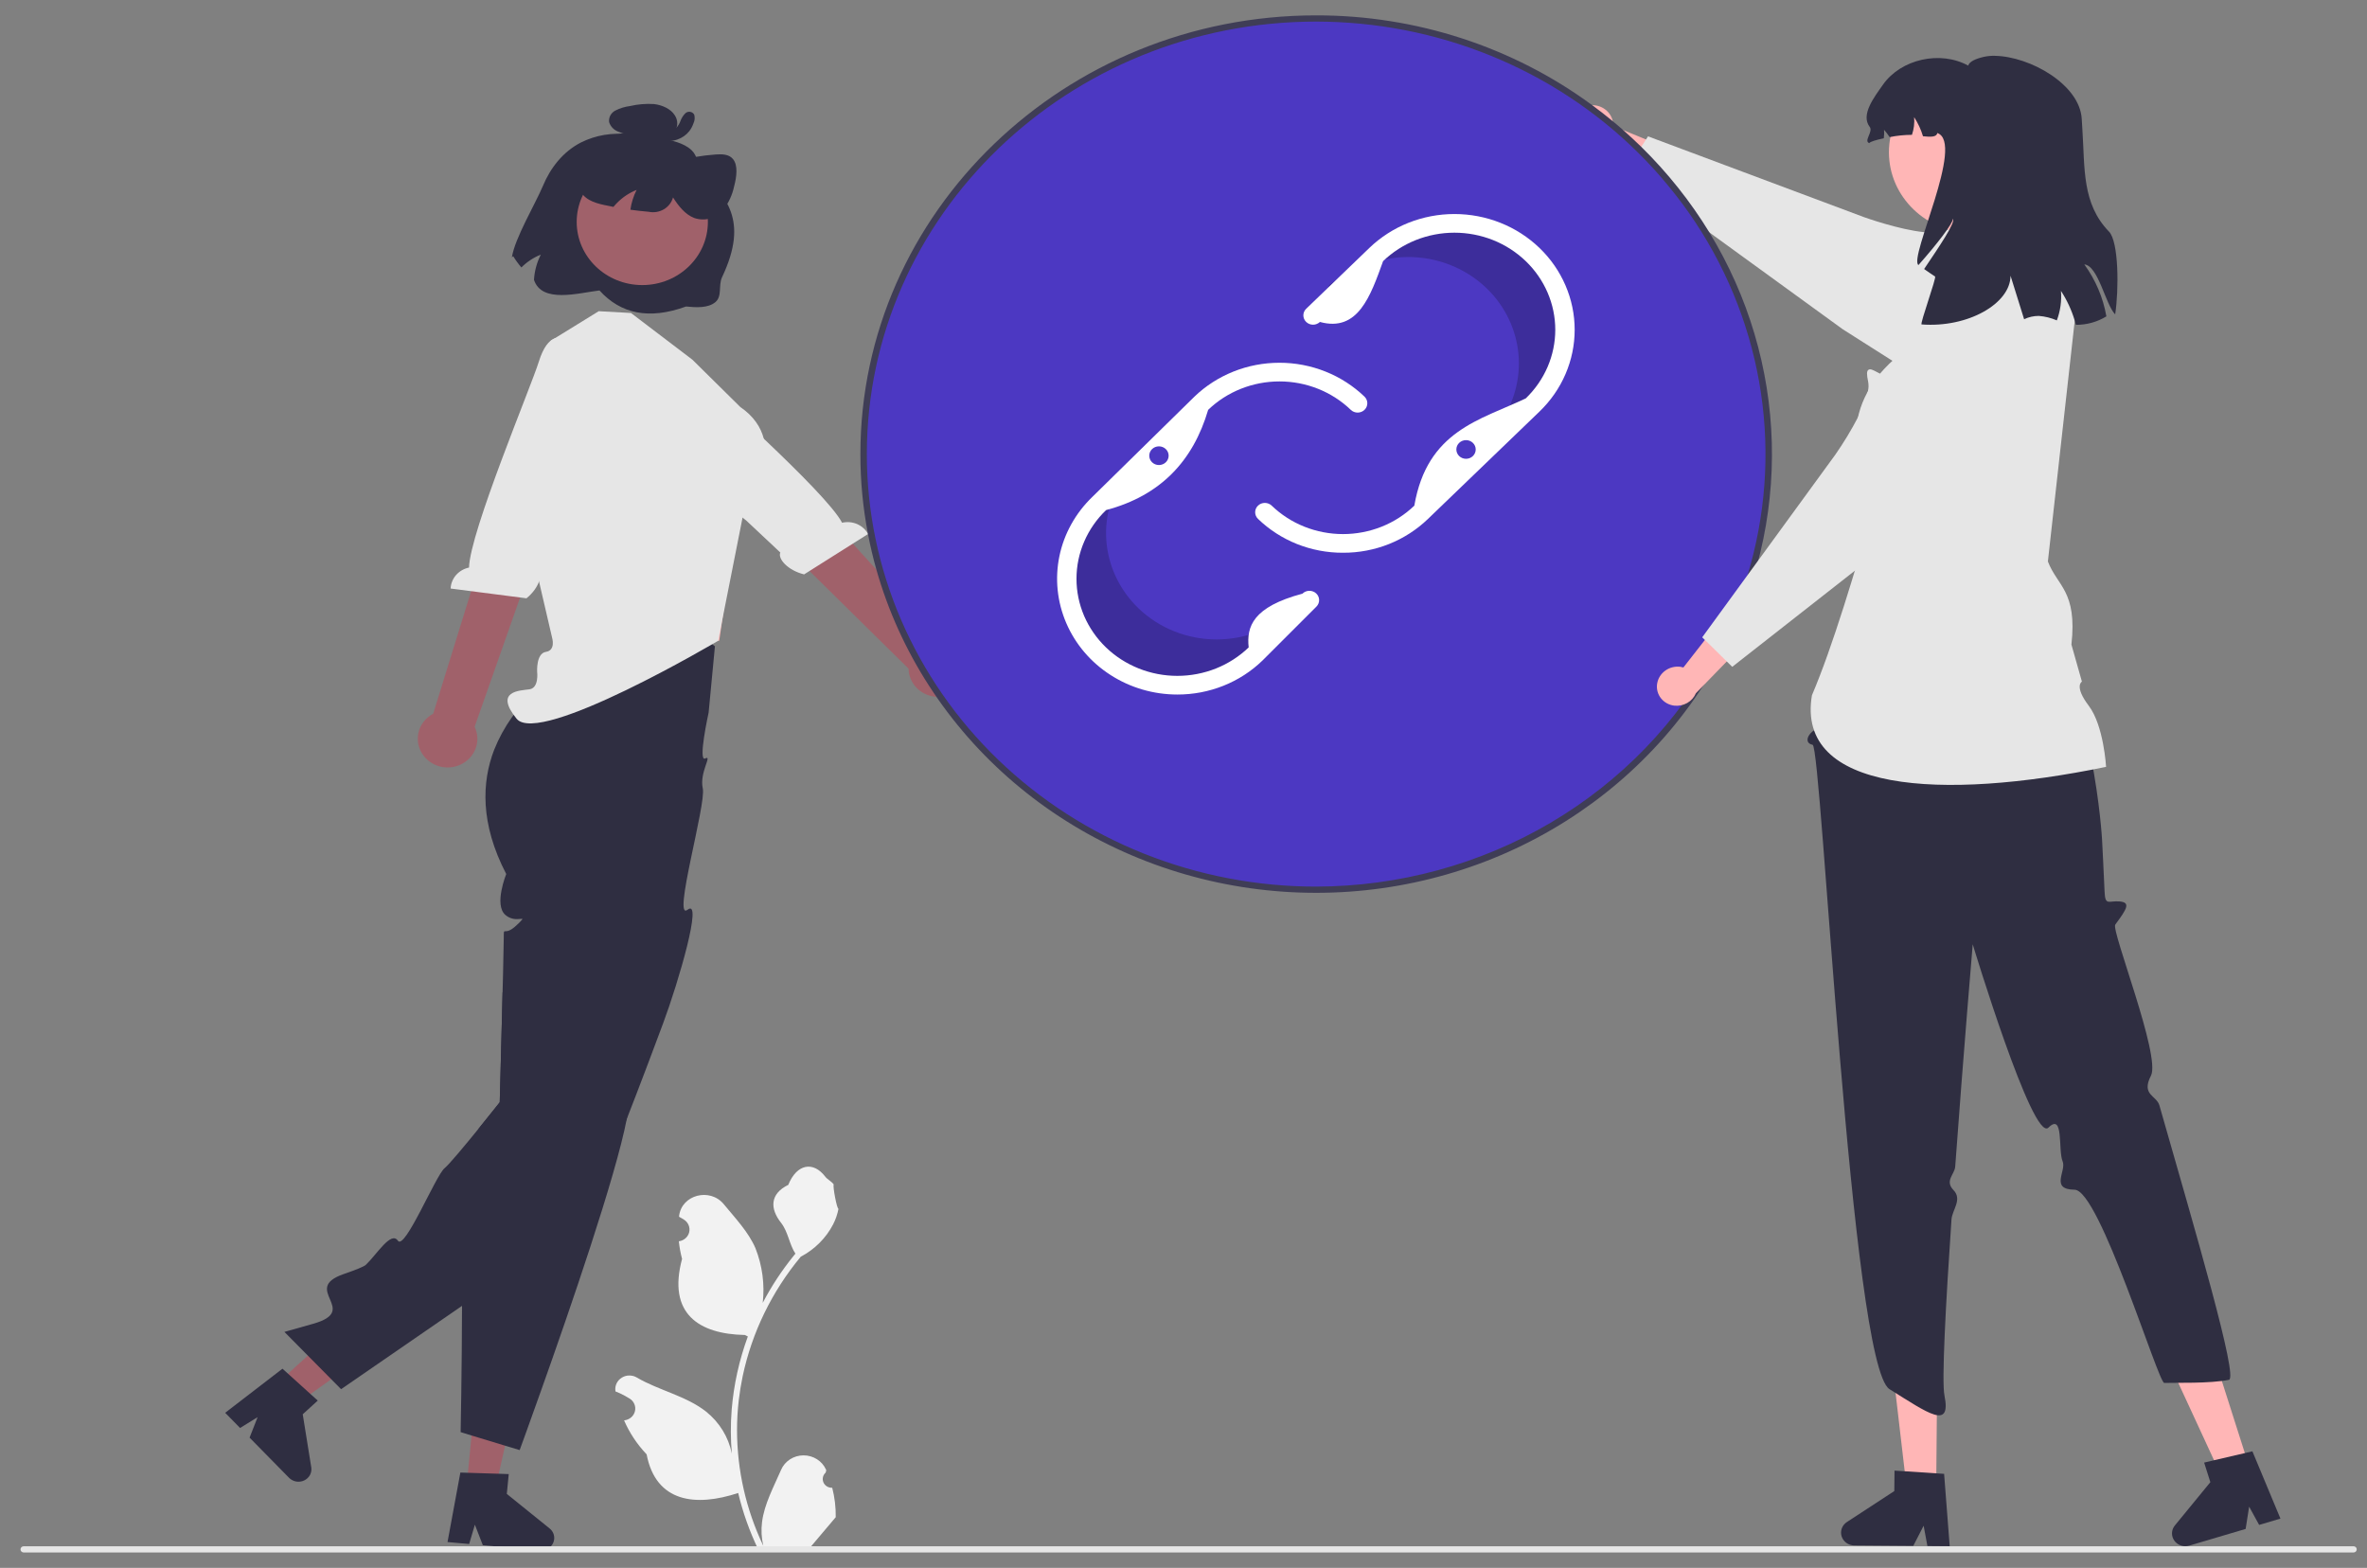 <svg width="77" height="51" viewBox="0 0 77 51" fill="none" xmlns="http://www.w3.org/2000/svg">
    <rect x="0" y="0" width="77" height="51" fill="#808080" stroke="none"/>
    <g clip-path="url(#clip0_42_160)">
    <path d="M27.073 48.395C27.012 48.397 26.952 48.382 26.901 48.351C26.85 48.32 26.81 48.274 26.787 48.221C26.764 48.167 26.758 48.107 26.771 48.05C26.784 47.993 26.814 47.942 26.859 47.902L26.879 47.825C26.876 47.819 26.874 47.812 26.871 47.806C26.81 47.668 26.708 47.55 26.578 47.467C26.447 47.384 26.294 47.34 26.138 47.341C25.982 47.341 25.829 47.386 25.699 47.47C25.57 47.554 25.468 47.673 25.409 47.812C25.169 48.366 24.865 48.921 24.79 49.508C24.757 49.767 24.771 50.029 24.831 50.284C24.269 49.105 23.978 47.822 23.976 46.525C23.976 46.199 23.994 45.874 24.032 45.55C24.063 45.285 24.106 45.022 24.161 44.76C24.462 43.342 25.109 42.012 26.048 40.88C26.502 40.641 26.869 40.275 27.101 39.829C27.184 39.668 27.243 39.497 27.276 39.321C27.225 39.327 27.083 38.576 27.122 38.53C27.05 38.425 26.922 38.374 26.844 38.272C26.456 37.766 25.922 37.854 25.643 38.542C25.047 38.832 25.041 39.312 25.407 39.774C25.639 40.068 25.671 40.465 25.875 40.78C25.855 40.806 25.833 40.831 25.812 40.857C25.428 41.332 25.093 41.842 24.812 42.38C24.881 41.777 24.799 41.168 24.575 40.601C24.347 40.073 23.921 39.628 23.546 39.172C23.095 38.623 22.17 38.863 22.091 39.558C22.09 39.565 22.089 39.571 22.089 39.578C22.144 39.608 22.199 39.64 22.252 39.674C22.319 39.718 22.371 39.779 22.401 39.851C22.431 39.923 22.438 40.002 22.421 40.078C22.403 40.154 22.363 40.223 22.304 40.276C22.245 40.329 22.171 40.364 22.091 40.376L22.083 40.377C22.103 40.57 22.138 40.762 22.188 40.95C21.706 42.743 22.746 43.396 24.23 43.425C24.263 43.441 24.295 43.458 24.328 43.473C24.046 44.242 23.869 45.043 23.802 45.855C23.764 46.335 23.766 46.817 23.808 47.296L23.806 47.279C23.698 46.746 23.403 46.265 22.97 45.918C22.327 45.409 21.418 45.222 20.724 44.813C20.65 44.767 20.564 44.743 20.476 44.743C20.389 44.742 20.303 44.766 20.229 44.812C20.155 44.857 20.096 44.922 20.059 44.998C20.022 45.074 20.008 45.16 20.02 45.243C20.02 45.249 20.021 45.255 20.022 45.261C20.126 45.301 20.227 45.348 20.324 45.401C20.38 45.431 20.434 45.463 20.488 45.497C20.555 45.54 20.607 45.602 20.637 45.674C20.667 45.746 20.674 45.825 20.656 45.901C20.639 45.977 20.598 46.046 20.539 46.099C20.48 46.152 20.406 46.187 20.326 46.199L20.318 46.2C20.312 46.201 20.307 46.202 20.301 46.202C20.478 46.609 20.726 46.983 21.035 47.308C21.336 48.873 22.629 49.021 24.013 48.565H24.014C24.165 49.2 24.385 49.818 24.67 50.409H27.014C27.022 50.384 27.03 50.358 27.038 50.333C26.82 50.346 26.603 50.334 26.389 50.296C26.563 50.091 26.737 49.884 26.911 49.678C26.915 49.674 26.918 49.67 26.922 49.666C27.01 49.561 27.099 49.457 27.187 49.352L27.187 49.351C27.192 49.029 27.153 48.708 27.073 48.395Z" fill="#F2F2F2"/>
    <path d="M9.041 44.982L9.688 45.64L12.692 43.498L11.737 42.527L9.041 44.982Z" fill="#A0616A"/>
    <path d="M10.101 45.346L9.369 44.684L9.189 44.522L7.325 45.956L7.81 46.45L8.381 46.097L8.119 46.764L9.404 48.072C9.466 48.134 9.547 48.176 9.635 48.192C9.723 48.207 9.814 48.195 9.895 48.157C9.976 48.119 10.041 48.057 10.083 47.981C10.124 47.904 10.139 47.817 10.126 47.732L9.848 46.004L10.337 45.559L10.101 45.346Z" fill="#2F2E41"/>
    <path d="M23.257 21.024L23.052 23.179C23.052 23.179 22.694 24.803 22.942 24.671C23.189 24.54 22.745 25.132 22.862 25.645C22.979 26.159 21.862 29.989 22.368 29.592C22.874 29.195 22.076 31.936 21.571 33.289C21.416 33.707 21.258 34.13 21.098 34.55C21.066 34.635 21.035 34.719 21.002 34.804C20.795 35.35 20.588 35.889 20.389 36.397C20.361 36.468 20.333 36.539 20.306 36.608C20.305 36.611 20.305 36.612 20.304 36.612C19.65 38.269 19.089 39.573 18.865 39.789C18.749 39.901 16.897 41.188 15.03 42.478C13.071 43.831 11.096 45.188 11.096 45.188L9.252 43.325C9.252 43.325 9.296 43.313 9.379 43.289C9.533 43.246 9.817 43.166 10.189 43.06C11.741 42.62 9.769 41.934 11.178 41.444C11.576 41.307 11.841 41.2 11.901 41.143C12.251 40.814 12.721 40.03 12.943 40.358C13.165 40.688 14.171 38.243 14.461 38.001C14.617 37.871 15.125 37.26 15.56 36.724C15.935 36.262 16.256 35.854 16.256 35.854C16.256 35.854 16.263 35.636 16.272 35.288C16.286 34.773 16.306 33.972 16.327 33.17C16.326 33.169 16.326 33.169 16.327 33.169C16.334 32.868 16.342 32.566 16.349 32.279C16.354 32.058 16.36 31.844 16.365 31.647C16.378 31.056 16.388 30.608 16.388 30.497C16.388 30.132 16.388 30.416 16.688 30.195C16.732 30.162 16.775 30.125 16.815 30.086C16.879 30.031 16.938 29.97 16.991 29.905C17.014 29.86 16.876 29.921 16.697 29.887C16.6 29.868 16.511 29.824 16.438 29.759C16.062 29.433 16.468 28.431 16.468 28.431C15.612 26.784 15.674 25.432 16.075 24.391C16.374 23.643 16.85 22.973 17.464 22.432C17.697 22.218 17.952 22.026 18.224 21.858L18.25 21.722L18.539 20.215C18.693 20.133 18.853 20.063 19.018 20.005C19.532 19.828 20.083 19.775 20.622 19.851C21.159 19.926 21.679 20.088 22.159 20.33C22.552 20.52 22.92 20.753 23.257 21.024Z" fill="#2F2E41"/>
    <path d="M15.18 48.34L16.117 48.423L16.907 44.907L15.524 44.783L15.18 48.34Z" fill="#A0616A"/>
    <path d="M17.879 49.718L16.487 48.595L16.55 47.95L16.226 47.939L15.223 47.908H15.222L14.976 47.9L14.558 50.161L15.262 50.224L15.448 49.596L15.707 50.264L16.08 50.298L17.57 50.431C17.582 50.432 17.596 50.433 17.609 50.433C17.668 50.433 17.727 50.421 17.781 50.398C17.835 50.375 17.883 50.34 17.922 50.298C17.983 50.233 18.02 50.152 18.028 50.065C18.034 50 18.024 49.934 17.998 49.874C17.972 49.813 17.931 49.76 17.879 49.718Z" fill="#2F2E41"/>
    <path d="M20.389 36.397C20.033 38.264 18.524 42.643 17.611 45.206C17.196 46.377 16.905 47.169 16.905 47.169L16.432 47.026H16.431L15.631 46.783L15.34 46.694H15.339L14.985 46.585C14.985 46.585 15.026 44.494 15.03 42.478C15.034 41.633 15.029 40.8 15.013 40.14C14.994 39.42 14.961 38.905 14.908 38.803C14.685 38.384 15.057 38.339 15.449 38.234C15.842 38.128 15.535 37.968 15.383 37.628C15.28 37.401 15.483 37.098 15.627 36.926C15.666 36.878 15.709 36.832 15.754 36.788C15.754 36.788 15.684 36.764 15.56 36.724C15.935 36.262 16.257 35.855 16.257 35.855C16.257 35.855 16.263 35.636 16.272 35.288C16.286 34.773 16.306 33.972 16.327 33.17C16.326 33.169 16.326 33.169 16.327 33.169C16.334 32.868 16.342 32.566 16.349 32.279C16.951 32.724 17.535 33.159 18.065 33.562C18.066 33.562 18.067 33.563 18.067 33.564C18.067 33.565 18.067 33.565 18.067 33.566C19.341 34.535 20.297 35.312 20.431 35.559C20.492 35.67 20.471 35.968 20.389 36.397Z" fill="#2F2E41"/>
    <path d="M51.739 3.424C51.915 3.409 52.089 3.459 52.226 3.566C52.364 3.672 52.452 3.826 52.473 3.994C52.477 4.028 52.478 4.063 52.476 4.097L54.644 4.988L54.561 6.207L51.728 4.677C51.58 4.657 51.444 4.591 51.34 4.488C51.235 4.386 51.169 4.254 51.151 4.111C51.142 4.03 51.149 3.948 51.173 3.87C51.197 3.792 51.236 3.719 51.289 3.655C51.342 3.591 51.407 3.538 51.482 3.499C51.556 3.46 51.637 3.435 51.722 3.426C51.727 3.425 51.733 3.425 51.739 3.424Z" fill="#FFB6B6"/>
    <path d="M66.493 10.944C66.44 10.708 66.34 10.484 66.2 10.284C66.161 10.226 66.118 10.172 66.073 10.12C65.902 9.924 65.743 9.745 65.596 9.585C65.507 9.485 65.419 9.392 65.338 9.306C64.861 8.803 64.549 8.537 64.406 8.514C64.336 8.503 64.268 8.495 64.202 8.487C63.862 8.446 63.616 8.417 63.609 8.072C63.608 8.022 63.611 7.973 63.619 7.924C63.632 7.842 63.651 7.761 63.675 7.681C63.689 7.636 63.7 7.59 63.708 7.544C63.718 7.484 63.714 7.439 63.68 7.412C63.638 7.379 63.568 7.384 63.435 7.434C63.414 7.442 63.39 7.451 63.365 7.463C63.356 7.466 63.348 7.47 63.339 7.474C63.322 7.481 63.303 7.489 63.284 7.498C63.125 7.571 62.88 7.58 62.6 7.553C61.775 7.472 60.658 7.071 60.644 7.066L53.611 4.435L53.546 4.537L53.392 4.777L53.338 4.86L53.277 4.956L53.011 5.368L52.877 5.577L55.148 7.226L55.395 7.405L55.607 7.56L59.944 10.709L61.561 11.736L61.922 11.965L63.459 12.94C63.68 13.081 63.928 13.177 64.189 13.224C64.449 13.271 64.717 13.267 64.975 13.213C65.234 13.158 65.479 13.055 65.695 12.908C65.912 12.761 66.096 12.574 66.236 12.357C66.509 11.936 66.601 11.43 66.493 10.944Z" fill="#E6E6E6"/>
    <path d="M76.561 50.5H0.772C0.744 50.5 0.717 50.489 0.697 50.47C0.678 50.451 0.667 50.426 0.667 50.399C0.667 50.372 0.678 50.346 0.697 50.327C0.717 50.308 0.744 50.298 0.772 50.298H76.561C76.589 50.298 76.616 50.308 76.636 50.327C76.655 50.346 76.666 50.372 76.666 50.399C76.666 50.426 76.655 50.451 76.636 50.47C76.616 50.489 76.589 50.5 76.561 50.5Z" fill="#E6E6E6"/>
    <path d="M18.008 17.382L18.205 19.141L18.09 21.448L23.398 20.841L23.897 17.382L23.262 17.388L18.008 17.382Z" fill="#FFB6B6"/>
    <path d="M22.524 11.7L20.526 10.181L19.477 10.123L17.921 11.082L17.54 12.953L16.639 15.06L17.961 20.747C17.961 20.747 18.085 21.155 17.76 21.204C17.435 21.253 17.474 21.855 17.474 21.855C17.474 21.855 17.54 22.376 17.225 22.422C16.909 22.468 16.068 22.468 16.804 23.378C17.54 24.289 23.362 20.844 23.362 20.844L24.208 16.573C24.208 16.573 25.848 14.453 24.082 13.239L22.524 11.7Z" fill="#E6E6E6"/>
    <path d="M13.802 24.61C13.714 24.505 13.651 24.381 13.618 24.25C13.584 24.118 13.582 23.981 13.609 23.848C13.637 23.715 13.694 23.59 13.778 23.481C13.861 23.372 13.969 23.282 14.092 23.217L16.606 15.099L18.177 15.86L15.44 23.641C15.54 23.848 15.557 24.083 15.488 24.302C15.419 24.52 15.27 24.707 15.068 24.826C14.866 24.946 14.626 24.99 14.392 24.95C14.159 24.91 13.949 24.789 13.802 24.61Z" fill="#A0616A"/>
    <path d="M18.282 11.007C18.282 11.007 17.833 10.777 17.526 11.771C17.28 12.568 15.284 17.309 15.258 18.462C15.094 18.495 14.946 18.581 14.837 18.704C14.729 18.828 14.666 18.982 14.659 19.144L17.127 19.462C17.558 19.112 17.672 18.639 17.505 18.499L18.041 17.09L20.276 12.608L18.61 11.167L18.282 11.007Z" fill="#E6E6E6"/>
    <path d="M31.469 21.942C31.501 21.81 31.502 21.673 31.473 21.54C31.444 21.408 31.385 21.283 31.3 21.175C31.216 21.066 31.107 20.977 30.983 20.914C30.859 20.85 30.721 20.813 30.581 20.806L24.816 14.469L23.593 15.873L29.556 21.75C29.56 21.978 29.65 22.197 29.81 22.366C29.97 22.534 30.188 22.64 30.424 22.664C30.66 22.687 30.896 22.627 31.089 22.494C31.282 22.361 31.417 22.164 31.469 21.942Z" fill="#A0616A"/>
    <path d="M21.317 11.541C21.317 11.541 21.619 11.147 22.343 11.915C22.923 12.531 26.853 15.976 27.394 17.004C27.557 16.966 27.729 16.981 27.882 17.047C28.035 17.114 28.161 17.227 28.24 17.37L26.158 18.684C25.611 18.548 25.297 18.168 25.384 17.972L24.268 16.925L20.239 13.815L21.094 11.822L21.317 11.541Z" fill="#E6E6E6"/>
    <path d="M42.816 28.941C50.947 28.941 57.538 22.597 57.538 14.771C57.538 6.945 50.947 0.601 42.816 0.601C34.685 0.601 28.094 6.945 28.094 14.771C28.094 22.597 34.685 28.941 42.816 28.941Z" fill="#4C38C2"/>
    <path opacity="0.2" d="M42.12 19.786C41.446 20.436 40.531 20.8 39.577 20.8C38.623 20.8 37.709 20.436 37.034 19.786C36.455 19.228 36.09 18.496 36.002 17.712C35.914 16.927 36.106 16.138 36.548 15.473L35.757 16.25C35.083 16.899 34.704 17.779 34.704 18.697C34.704 19.616 35.083 20.496 35.757 21.145C36.431 21.794 37.346 22.159 38.3 22.159C39.254 22.159 40.168 21.794 40.843 21.145L42.596 19.393L42.623 19.284L42.12 19.786Z" fill="black"/>
    <path opacity="0.2" d="M43.79 8.961C44.578 8.444 45.548 8.25 46.485 8.421C47.422 8.592 48.25 9.114 48.787 9.873C49.248 10.525 49.464 11.31 49.399 12.096C49.334 12.883 48.992 13.624 48.429 14.198L49.357 13.577C50.145 13.06 50.688 12.263 50.866 11.361C51.043 10.459 50.842 9.526 50.305 8.767C49.768 8.009 48.94 7.486 48.003 7.315C47.066 7.144 46.096 7.338 45.308 7.855L43.246 9.262L43.199 9.364L43.79 8.961Z" fill="black"/>
    <path d="M38.3 22.592C37.526 22.592 36.77 22.371 36.127 21.957C35.483 21.544 34.982 20.956 34.686 20.267C34.39 19.579 34.312 18.823 34.463 18.092C34.614 17.362 34.987 16.691 35.534 16.164L38.853 12.905C39.217 12.554 39.648 12.277 40.123 12.087C40.597 11.897 41.106 11.8 41.62 11.8C42.134 11.799 42.643 11.897 43.118 12.086C43.593 12.275 44.024 12.553 44.388 12.902C44.447 12.959 44.48 13.037 44.48 13.117C44.48 13.198 44.447 13.275 44.388 13.332C44.329 13.389 44.248 13.421 44.165 13.421C44.081 13.421 44.001 13.389 43.942 13.332C43.326 12.739 42.492 12.407 41.622 12.407C40.752 12.407 39.917 12.739 39.302 13.332C38.814 14.986 37.761 16.121 35.982 16.592C35.677 16.885 35.435 17.233 35.27 17.616C35.104 17.999 35.019 18.41 35.019 18.825C35.018 19.239 35.103 19.65 35.267 20.034C35.432 20.417 35.674 20.766 35.978 21.059C36.283 21.353 36.645 21.585 37.043 21.744C37.441 21.903 37.868 21.985 38.299 21.985C38.73 21.985 39.157 21.903 39.555 21.745C39.953 21.586 40.315 21.353 40.62 21.06C40.548 20.381 40.754 19.743 42.369 19.311C42.398 19.282 42.432 19.259 42.47 19.243C42.508 19.227 42.549 19.219 42.59 19.218C42.632 19.217 42.673 19.224 42.712 19.239C42.751 19.253 42.786 19.275 42.816 19.303C42.846 19.33 42.869 19.363 42.886 19.4C42.903 19.437 42.911 19.476 42.912 19.516C42.913 19.556 42.905 19.596 42.89 19.633C42.875 19.67 42.852 19.704 42.823 19.733L41.07 21.485C40.707 21.837 40.276 22.116 39.8 22.306C39.325 22.496 38.815 22.593 38.3 22.592Z" fill="white"/>
    <path d="M43.689 17.98C43.175 17.982 42.666 17.885 42.191 17.696C41.716 17.506 41.285 17.228 40.923 16.878C40.864 16.82 40.831 16.743 40.831 16.663C40.831 16.582 40.864 16.505 40.923 16.448C40.982 16.391 41.062 16.359 41.146 16.359C41.23 16.359 41.31 16.391 41.369 16.448C41.674 16.741 42.035 16.974 42.434 17.133C42.831 17.291 43.258 17.373 43.689 17.373C44.12 17.373 44.546 17.291 44.944 17.133C45.343 16.974 45.704 16.741 46.009 16.448C46.429 14.01 48.143 13.666 49.633 12.96C49.938 12.666 50.179 12.318 50.344 11.935C50.509 11.552 50.594 11.141 50.594 10.727C50.594 10.312 50.509 9.901 50.344 9.518C50.179 9.135 49.938 8.787 49.633 8.494C49.328 8.201 48.967 7.968 48.569 7.809C48.171 7.651 47.744 7.569 47.313 7.569C46.883 7.569 46.456 7.651 46.058 7.809C45.66 7.968 45.298 8.201 44.993 8.494C44.579 9.645 44.172 10.809 42.938 10.473C42.908 10.501 42.874 10.523 42.835 10.538C42.797 10.554 42.756 10.562 42.715 10.562C42.631 10.562 42.551 10.53 42.492 10.473C42.432 10.416 42.399 10.338 42.399 10.258C42.399 10.177 42.432 10.1 42.492 10.043L44.547 8.064C44.91 7.715 45.342 7.437 45.816 7.248C46.291 7.059 46.8 6.962 47.313 6.962C47.827 6.962 48.336 7.059 48.81 7.248C49.285 7.437 49.716 7.715 50.079 8.064C50.443 8.414 50.731 8.829 50.927 9.286C51.124 9.743 51.225 10.232 51.225 10.727C51.225 11.221 51.124 11.711 50.927 12.168C50.731 12.624 50.443 13.039 50.079 13.389L46.455 16.878C46.093 17.228 45.661 17.506 45.187 17.696C44.712 17.885 44.203 17.982 43.689 17.98Z" fill="white"/>
    <path d="M55.607 7.56C54.989 6.549 54.245 5.615 53.392 4.777C53.201 4.591 53.005 4.409 52.804 4.232C52.692 4.134 52.58 4.037 52.465 3.943C52.247 3.763 52.023 3.589 51.795 3.421C49.217 1.523 46.061 0.496 42.816 0.5C34.641 0.5 27.989 6.902 27.989 14.771C27.988 15.639 28.07 16.505 28.234 17.358C28.234 17.363 28.235 17.368 28.236 17.372C28.311 17.764 28.403 18.151 28.51 18.53C29.27 21.209 30.826 23.617 32.986 25.458C35.146 27.298 37.818 28.492 40.673 28.893C43.528 29.294 46.442 28.884 49.059 27.715C51.676 26.545 53.881 24.665 55.404 22.307C55.609 21.989 55.802 21.663 55.983 21.329C57.134 19.19 57.703 16.806 57.638 14.398C57.572 11.99 56.874 9.637 55.607 7.56ZM42.816 28.84C40.896 28.841 38.995 28.477 37.221 27.771C35.448 27.064 33.836 26.027 32.479 24.721C31.121 23.414 30.045 21.863 29.31 20.156C28.576 18.449 28.198 16.619 28.199 14.771C28.199 7.013 34.757 0.702 42.816 0.702C44.766 0.704 46.697 1.08 48.493 1.811C50.29 2.541 51.916 3.61 53.277 4.955C53.632 5.304 53.967 5.671 54.28 6.055C54.59 6.43 54.88 6.821 55.148 7.226C56.263 8.912 56.992 10.809 57.286 12.788C57.58 14.768 57.431 16.785 56.851 18.704C56.722 19.134 56.57 19.554 56.4 19.966C56.229 20.379 56.038 20.784 55.828 21.176C54.598 23.48 52.734 25.413 50.439 26.765C48.144 28.116 45.507 28.834 42.816 28.84Z" fill="#3F3D56"/>
    <path d="M62.986 48.371L62.02 48.364L61.592 44.692L63.018 44.703L62.986 48.371Z" fill="#FFB6B6"/>
    <path d="M63.243 47.942L62.99 47.926L61.961 47.858L61.63 47.837L61.623 48.502L60.08 49.51C60.003 49.56 59.946 49.632 59.915 49.716C59.884 49.799 59.882 49.89 59.909 49.975C59.936 50.06 59.99 50.135 60.064 50.188C60.138 50.241 60.227 50.27 60.319 50.27L62.24 50.285L62.577 49.63L62.7 50.29L63.425 50.296L63.243 47.942Z" fill="#2F2E41"/>
    <path d="M73.162 47.692L72.239 47.965L70.679 44.589L72.043 44.185L73.162 47.692Z" fill="#FFB6B6"/>
    <path d="M73.272 47.209L73.026 47.267L72.024 47.5L71.702 47.576L71.904 48.213L70.749 49.622C70.699 49.683 70.667 49.757 70.659 49.835C70.65 49.912 70.664 49.991 70.7 50.061C70.735 50.131 70.79 50.191 70.859 50.232C70.928 50.274 71.007 50.296 71.088 50.296C71.131 50.296 71.174 50.29 71.215 50.278L73.052 49.734L73.166 49.01L73.491 49.603L74.184 49.398L73.272 47.209Z" fill="#2F2E41"/>
    <path d="M61.042 17.496L59.198 22.655L59.137 23.068C58.672 23.492 59.256 23.632 59.037 23.744C58.818 23.857 58.671 24.17 58.966 24.227C59.261 24.283 60.212 44.406 61.466 45.187C62.721 45.969 63.484 46.534 63.254 45.39C63.161 44.929 63.293 42.457 63.483 39.67C63.504 39.355 63.844 39.02 63.549 38.713C63.254 38.406 63.585 38.204 63.604 37.949C63.869 34.31 64.174 30.717 64.174 30.717C64.174 30.717 66.129 37.18 66.637 36.68C67.145 36.179 66.944 37.411 67.099 37.779C67.229 38.087 66.675 38.691 67.489 38.7C68.302 38.71 70.211 44.992 70.405 44.985C70.788 44.971 71.867 45.011 72.508 44.884C72.824 44.821 71.42 40.065 70.247 35.957C70.154 35.63 69.645 35.622 69.972 34.99C70.3 34.357 68.671 30.266 68.811 30.076C69.182 29.574 69.323 29.356 68.957 29.323C68.591 29.29 68.483 29.483 68.463 28.996C68.444 28.509 68.381 27.307 68.381 27.307C68.381 27.307 68.116 22.555 66.26 19.93L66.102 18.37L61.042 17.496Z" fill="#2F2E41"/>
    <path d="M65.65 7.645L63.204 7.98L63.056 9.685L61.849 11.503C61.849 11.503 59.166 13.32 61.038 16.191C60.325 18.664 59.617 21.035 58.943 22.617C58.417 25.754 63.127 26.055 68.512 24.945C68.512 24.945 68.438 23.603 67.949 22.958C67.46 22.313 67.726 22.172 67.726 22.172L67.385 20.967C67.578 19.225 66.926 19.069 66.619 18.264L67.55 9.915L65.65 7.645Z" fill="#E6E6E6"/>
    <path d="M53.908 22.239C53.934 22.072 54.027 21.921 54.167 21.818C54.307 21.715 54.483 21.669 54.658 21.689C54.693 21.694 54.728 21.702 54.762 21.712L56.179 19.898L57.389 20.266L55.169 22.549C55.113 22.682 55.014 22.794 54.886 22.867C54.758 22.94 54.608 22.97 54.461 22.953C54.377 22.942 54.296 22.916 54.222 22.875C54.149 22.834 54.085 22.78 54.033 22.715C53.982 22.651 53.944 22.577 53.922 22.498C53.9 22.419 53.894 22.337 53.905 22.256C53.906 22.251 53.907 22.245 53.908 22.239Z" fill="#FFB6B6"/>
    <path d="M66.493 10.944C66.458 10.903 66.42 10.862 66.38 10.823C66.103 10.547 65.745 10.359 65.354 10.282C64.963 10.206 64.557 10.245 64.19 10.394C64.154 10.408 64.118 10.424 64.084 10.44C62.827 11.034 62.149 11.43 62.067 11.615C62.038 11.678 62.014 11.74 61.99 11.8C61.967 11.858 61.945 11.914 61.922 11.965C61.825 12.181 61.713 12.316 61.429 12.255C61.335 12.233 61.245 12.199 61.159 12.155C61.12 12.137 61.084 12.117 61.051 12.099C60.929 12.034 60.841 11.988 60.781 12.03C60.723 12.072 60.721 12.177 60.773 12.421C60.791 12.523 60.788 12.627 60.765 12.728C60.695 13.022 60.587 13.306 60.441 13.573C60.223 13.992 59.978 14.396 59.707 14.786L57.205 18.219L57.036 18.451L56.851 18.704L55.374 20.731L55.462 20.817L55.828 21.176L55.909 21.256L55.982 21.329L56.173 21.516L56.351 21.691L60.34 18.564L60.785 18.215L61.582 17.589L63.215 16.309L66.306 13.556C66.501 13.383 66.658 13.175 66.767 12.943C66.876 12.71 66.936 12.459 66.942 12.204C66.942 12.187 66.943 12.171 66.943 12.154C66.944 11.713 66.785 11.285 66.493 10.944Z" fill="#E6E6E6"/>
    <path d="M64.181 7.583C65.691 7.583 66.915 6.405 66.915 4.952C66.915 3.499 65.691 2.322 64.181 2.322C62.672 2.322 61.448 3.499 61.448 4.952C61.448 6.405 62.672 7.583 64.181 7.583Z" fill="#FFB6B6"/>
    <path d="M67.804 8.6C68.171 9.106 68.416 9.683 68.522 10.291C68.226 10.473 67.882 10.569 67.531 10.566C67.519 10.522 67.507 10.478 67.494 10.434C67.392 10.091 67.241 9.764 67.044 9.462C67.071 9.788 67.025 10.115 66.91 10.422C66.725 10.341 66.526 10.292 66.323 10.276C66.157 10.276 65.994 10.313 65.846 10.384C65.674 9.836 65.516 9.331 65.404 8.969C65.4 9.877 64.018 10.668 62.51 10.553C62.455 10.521 63.002 9.028 62.949 8.994C62.828 8.917 62.711 8.833 62.593 8.751C63.087 8.017 63.623 7.231 63.531 7.113C63.538 7.259 62.997 7.96 62.408 8.622C62.081 8.391 63.938 4.632 63.02 4.327C63.005 4.46 62.803 4.46 62.556 4.432C62.491 4.213 62.394 4.004 62.268 3.811C62.285 4.006 62.26 4.201 62.197 4.386C61.953 4.387 61.71 4.411 61.472 4.46C61.416 4.377 61.356 4.297 61.289 4.221C61.296 4.313 61.293 4.406 61.281 4.498C61.038 4.549 60.837 4.608 60.808 4.655C60.617 4.588 60.942 4.285 60.823 4.128C60.52 3.734 60.969 3.161 61.254 2.755C61.837 1.922 63.119 1.634 64.026 2.134C64.067 1.998 64.277 1.908 64.546 1.847C64.66 1.823 64.776 1.812 64.893 1.816C66.05 1.836 67.657 2.755 67.72 3.867C67.725 3.978 67.734 4.1 67.742 4.229C67.824 5.474 67.724 6.623 68.607 7.534C68.927 7.863 68.93 9.423 68.808 10.226C68.49 9.903 68.263 8.648 67.804 8.6Z" fill="#2F2E41"/>
    <path d="M37.701 15.127C37.875 15.127 38.017 14.991 38.017 14.823C38.017 14.655 37.875 14.519 37.701 14.519C37.527 14.519 37.386 14.655 37.386 14.823C37.386 14.991 37.527 15.127 37.701 15.127Z" fill="#4C38C2"/>
    <path d="M47.691 14.924C47.865 14.924 48.006 14.788 48.006 14.62C48.006 14.453 47.865 14.317 47.691 14.317C47.517 14.317 47.376 14.453 47.376 14.62C47.376 14.788 47.517 14.924 47.691 14.924Z" fill="#4C38C2"/>
    <path d="M17.662 6.046C17.421 6.622 16.744 7.753 16.652 8.371L16.694 8.332C16.772 8.461 16.862 8.585 16.961 8.7C17.139 8.52 17.355 8.378 17.593 8.282C17.463 8.539 17.387 8.819 17.371 9.104C17.627 9.876 18.808 9.532 19.501 9.448C20.192 10.209 21.112 10.408 22.317 9.97C22.654 10.004 23.031 10.024 23.267 9.832C23.503 9.641 23.362 9.286 23.489 9.017C24.394 7.106 23.559 6.416 22.85 5.549C22.694 5.359 22.694 5.074 22.504 4.892C22.241 4.64 21.837 4.562 21.464 4.5C21.561 4.505 21.657 4.486 21.744 4.444C21.831 4.403 21.905 4.341 21.96 4.264C22.008 4.186 22.033 4.097 22.032 4.007C22.03 3.917 22.003 3.829 21.953 3.752C21.82 3.54 21.543 3.416 21.276 3.385C21.013 3.368 20.749 3.39 20.492 3.45C20.327 3.471 20.166 3.52 20.018 3.596C19.948 3.632 19.892 3.687 19.855 3.755C19.819 3.823 19.805 3.899 19.816 3.975C19.838 4.044 19.876 4.108 19.928 4.162C19.979 4.215 20.043 4.257 20.113 4.283C20.221 4.327 20.334 4.357 20.45 4.372C19.918 4.306 19.378 4.396 18.902 4.633C18.305 4.939 17.902 5.471 17.662 6.046Z" fill="#2F2E41"/>
    <path d="M20.894 9.273C22.072 9.273 23.028 8.353 23.028 7.219C23.028 6.085 22.072 5.165 20.894 5.165C19.715 5.165 18.76 6.085 18.76 7.219C18.76 8.353 19.715 9.273 20.894 9.273Z" fill="#A0616A"/>
    <path d="M18.84 6.118C18.964 6.478 19.317 6.594 19.644 6.666C19.747 6.689 19.851 6.711 19.956 6.73C19.994 6.683 20.035 6.638 20.078 6.595C20.256 6.415 20.471 6.272 20.71 6.177C20.607 6.38 20.538 6.598 20.507 6.822C20.704 6.849 20.903 6.872 21.103 6.889C21.272 6.924 21.448 6.895 21.596 6.808C21.743 6.721 21.85 6.583 21.894 6.422C22.076 6.708 22.291 6.978 22.585 7.091C22.753 7.149 22.936 7.154 23.108 7.105C23.279 7.056 23.429 6.955 23.536 6.817C23.706 6.593 23.823 6.337 23.881 6.065C23.965 5.746 24.011 5.379 23.847 5.177C23.716 5.013 23.489 5.01 23.28 5.025C22.819 5.059 22.363 5.138 21.919 5.262L21.881 5.344C21.958 4.902 21.792 4.477 21.486 4.326C21.279 4.225 21.03 4.242 20.789 4.263C20.479 4.276 20.172 4.333 19.879 4.432C19.543 4.557 19.255 4.778 19.055 5.066C18.84 5.38 18.733 5.807 18.84 6.118Z" fill="#2F2E41"/>
    <path d="M21.883 4.198C21.862 4.192 21.916 4.2 21.897 4.2C21.907 4.199 21.916 4.198 21.925 4.196C21.927 4.196 21.948 4.189 21.934 4.194C21.966 4.185 21.994 4.167 22.015 4.143C22.065 4.083 22.105 4.016 22.132 3.944C22.166 3.848 22.22 3.761 22.292 3.687C22.312 3.667 22.337 3.653 22.364 3.644C22.391 3.635 22.42 3.633 22.449 3.637C22.477 3.641 22.504 3.652 22.528 3.668C22.551 3.684 22.57 3.705 22.584 3.73C22.61 3.825 22.601 3.926 22.558 4.014C22.527 4.105 22.481 4.19 22.423 4.266C22.324 4.391 22.19 4.485 22.037 4.538C21.86 4.6 21.666 4.606 21.485 4.553C21.462 4.544 21.441 4.528 21.427 4.507C21.412 4.487 21.404 4.463 21.403 4.438C21.403 4.413 21.41 4.388 21.423 4.367C21.437 4.346 21.457 4.329 21.48 4.319L21.782 4.2C21.798 4.193 21.815 4.19 21.832 4.189C21.849 4.189 21.867 4.192 21.883 4.198C21.899 4.204 21.914 4.213 21.926 4.224C21.939 4.236 21.949 4.25 21.956 4.265C21.963 4.28 21.966 4.297 21.967 4.313C21.967 4.33 21.964 4.347 21.958 4.362C21.952 4.378 21.942 4.392 21.93 4.404C21.918 4.416 21.904 4.426 21.888 4.433L21.587 4.551L21.581 4.317C21.619 4.327 21.658 4.333 21.697 4.336C21.738 4.34 21.78 4.338 21.822 4.331C21.861 4.326 21.9 4.316 21.937 4.303C21.961 4.295 21.985 4.285 22.008 4.275C22.016 4.271 22.024 4.267 22.032 4.262C22.032 4.263 22.067 4.243 22.052 4.252C22.091 4.228 22.127 4.201 22.161 4.17C22.173 4.16 22.184 4.148 22.194 4.135C22.211 4.115 22.227 4.094 22.241 4.072C22.271 4.025 22.295 3.975 22.311 3.922C22.319 3.9 22.326 3.878 22.331 3.855C22.332 3.843 22.335 3.83 22.338 3.818C22.349 3.789 22.336 3.835 22.349 3.848L22.404 3.887C22.415 3.89 22.425 3.891 22.436 3.889C22.447 3.888 22.457 3.884 22.466 3.878C22.473 3.869 22.471 3.87 22.462 3.882C22.451 3.896 22.441 3.911 22.432 3.926C22.412 3.962 22.394 3.998 22.378 4.036C22.345 4.116 22.303 4.192 22.253 4.263C22.204 4.335 22.132 4.391 22.049 4.422C21.965 4.452 21.873 4.457 21.787 4.435C21.755 4.422 21.729 4.398 21.714 4.367C21.7 4.336 21.699 4.302 21.712 4.27C21.725 4.239 21.75 4.214 21.782 4.201C21.814 4.187 21.85 4.186 21.883 4.198Z" fill="#2F2E41"/>
    </g>
    <defs>
    <clipPath id="clip0_42_160">
    <rect width="76" height="50" fill="white" transform="translate(0.667 0.5)"/>
    </clipPath>
    </defs>
    </svg>
    